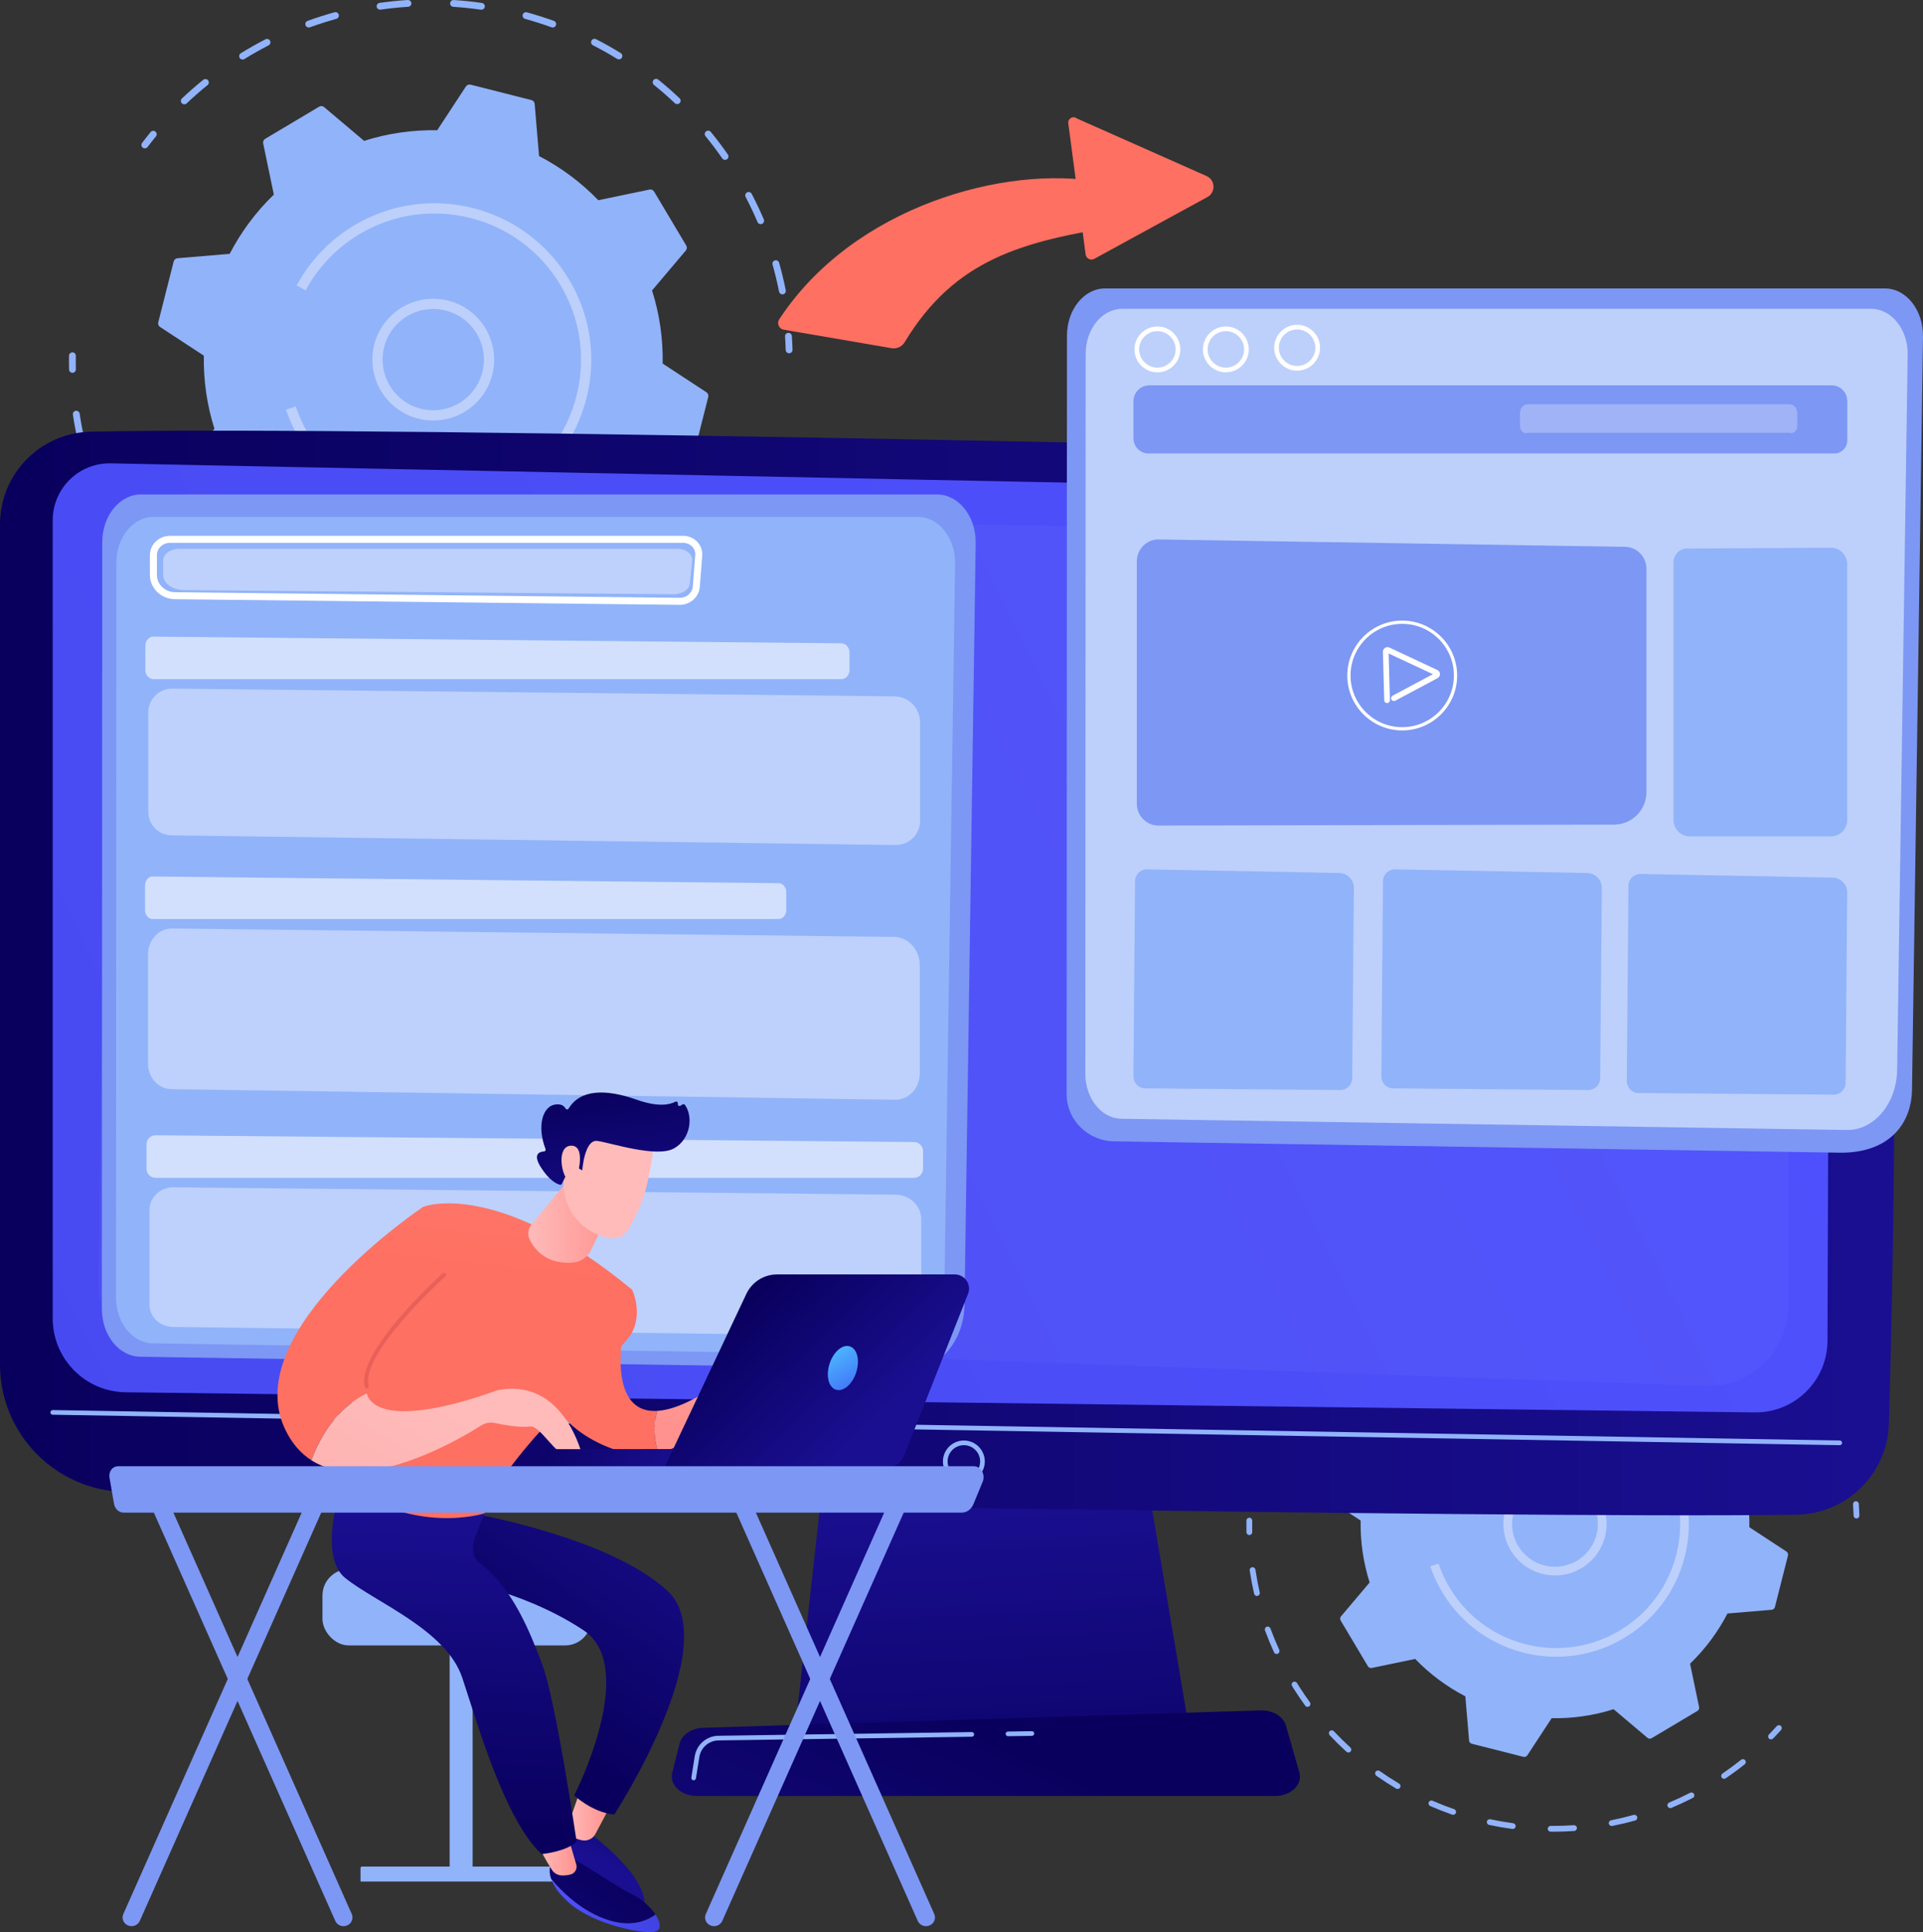 <?xml version="1.0" encoding="UTF-8"?><svg id="uuid-a3b9e049-11e3-4a4a-959e-b2f9c43aca21" xmlns="http://www.w3.org/2000/svg" xmlns:xlink="http://www.w3.org/1999/xlink" viewBox="0 0 2780.15 2793.78"><rect x="0" y="0" width="2780.15" height="2793.78" fill="#333333" stroke="none"/><defs><linearGradient id="uuid-8437acdb-8962-41a5-aea1-37df703c213a" x1="1445.98" y1="2731.31" x2="1416.34" y2="2144.34" gradientUnits="userSpaceOnUse"><stop offset="0" stop-color="#09005d"/><stop offset="1" stop-color="#1a0f91"/></linearGradient><linearGradient id="uuid-18883496-4e46-40e7-9a27-2ddaac135d40" x1="0" y1="1406.85" x2="2738.85" y2="1406.85" xlink:href="#uuid-8437acdb-8962-41a5-aea1-37df703c213a"/><linearGradient id="uuid-55fc84f0-c36b-49d9-8c65-851e7241a60a" x1="2925.06" y1="568.99" x2="-3016.1" y2="3539.57" gradientUnits="userSpaceOnUse"><stop offset="0" stop-color="#4f52ff"/><stop offset="1" stop-color="#4042e2"/></linearGradient><linearGradient id="uuid-7ce300a5-9186-4793-9892-f45ffc2e49e2" x1="1447.83" y1="2509.82" x2="1175.09" y2="3108.65" xlink:href="#uuid-8437acdb-8962-41a5-aea1-37df703c213a"/><linearGradient id="uuid-1437bf1c-97b1-40b6-8126-0cffa15f714c" x1="366.95" y1="1174.4" x2="690.9" y2="847.07" gradientTransform="translate(-17.59 33.09) rotate(9.82)" gradientUnits="userSpaceOnUse"><stop offset="0" stop-color="#ff928e"/><stop offset="1" stop-color="#fe7062"/></linearGradient><linearGradient id="uuid-fdfc50df-ddba-4dbb-b93c-da7ab27b7ba4" x1="393.77" y1="1200.94" x2="717.72" y2="873.61" xlink:href="#uuid-1437bf1c-97b1-40b6-8126-0cffa15f714c"/><linearGradient id="uuid-0d162289-f1f4-4c7b-852d-8f516e416260" x1="932.5" y1="2581.06" x2="873.87" y2="2696.37" xlink:href="#uuid-8437acdb-8962-41a5-aea1-37df703c213a"/><linearGradient id="uuid-550ea40e-c02f-4869-8f62-7c6596b7a23b" x1="821.01" y1="2626.95" x2="879.41" y2="2626.95" gradientUnits="userSpaceOnUse"><stop offset="0" stop-color="#febbba"/><stop offset="1" stop-color="#ff928e"/></linearGradient><linearGradient id="uuid-5f7dc029-341f-4c84-a8f9-3c424704d202" x1="740.18" y1="2472.41" x2="988.38" y2="2124.54" xlink:href="#uuid-8437acdb-8962-41a5-aea1-37df703c213a"/><linearGradient id="uuid-6c53cf42-ec31-4aeb-9f2a-847d0f63e626" x1="898.47" y1="2697.65" x2="695.22" y2="2963.44" xlink:href="#uuid-8437acdb-8962-41a5-aea1-37df703c213a"/><linearGradient id="uuid-e8cd90f6-03dd-450f-8be6-ddac68581b36" x1="796.75" y1="2755.21" x2="953.81" y2="2755.21" xlink:href="#uuid-55fc84f0-c36b-49d9-8c65-851e7241a60a"/><linearGradient id="uuid-a553d0d5-552e-4949-9b39-820349c0223d" x1="778.77" y1="2680.85" x2="833.59" y2="2680.85" xlink:href="#uuid-550ea40e-c02f-4869-8f62-7c6596b7a23b"/><linearGradient id="uuid-626638a3-0aba-418b-bcbf-d4b181c87026" x1="650.72" y1="2645.76" x2="664.4" y2="2180.63" xlink:href="#uuid-8437acdb-8962-41a5-aea1-37df703c213a"/><linearGradient id="uuid-28914959-efe9-40d6-bb76-22d838440377" x1="966.19" y1="1148.74" x2="891.95" y2="1857.41" gradientTransform="matrix(1,0,0,1,0,0)" xlink:href="#uuid-1437bf1c-97b1-40b6-8126-0cffa15f714c"/><linearGradient id="uuid-3860ae68-7fa9-44ef-9282-631b53e1aea4" x1="1096" y1="1719.01" x2="1041.85" y2="2072.13" xlink:href="#uuid-550ea40e-c02f-4869-8f62-7c6596b7a23b"/><linearGradient id="uuid-5ec7a3c7-a3e2-47ec-8d33-0bd9e96bd23c" x1="800.18" y1="1131.35" x2="725.93" y2="1840.02" gradientTransform="matrix(1,0,0,1,0,0)" xlink:href="#uuid-1437bf1c-97b1-40b6-8126-0cffa15f714c"/><linearGradient id="uuid-9b1d4fd7-58fc-4c1a-92f5-32b181026eee" x1="763.82" y1="1766.53" x2="890.69" y2="1766.53" xlink:href="#uuid-550ea40e-c02f-4869-8f62-7c6596b7a23b"/><linearGradient id="uuid-9f798fdc-2180-494d-9b08-bf71216314b5" x1="607.59" y1="1111.17" x2="533.35" y2="1819.84" gradientTransform="matrix(1,0,0,1,0,0)" xlink:href="#uuid-1437bf1c-97b1-40b6-8126-0cffa15f714c"/><linearGradient id="uuid-6f7779e2-0521-4bbf-811d-e637ea421a1d" x1="545.77" y1="1728.16" x2="569.39" y2="1842.9" gradientUnits="userSpaceOnUse"><stop offset="0" stop-color="#e1473d"/><stop offset="1" stop-color="#e9605a"/></linearGradient><linearGradient id="uuid-f4ec3f94-7dd4-4815-89d1-ca2d84d2648d" x1="677.3" y1="2051.04" x2="191.57" y2="2895.09" xlink:href="#uuid-550ea40e-c02f-4869-8f62-7c6596b7a23b"/><linearGradient id="uuid-d9cce8d3-dc09-4650-896a-57668e333904" x1="11324.42" y1="1651.96" x2="11317.35" y2="1859.11" gradientTransform="translate(-8661.97 -4506.91) rotate(29.93)" xlink:href="#uuid-550ea40e-c02f-4869-8f62-7c6596b7a23b"/><linearGradient id="uuid-7a5f56b1-7b0a-4285-9aed-081a6224aa08" x1="11294.67" y1="504.48" x2="11436" y2="686.44" gradientTransform="translate(-8661.97 -4506.91) rotate(29.93)" xlink:href="#uuid-8437acdb-8962-41a5-aea1-37df703c213a"/><linearGradient id="uuid-c89f538d-1047-4f5e-a2f5-c0595f1d82bc" x1="11273.3" y1="1650.23" x2="11266.24" y2="1857.39" gradientTransform="translate(-8661.97 -4506.91) rotate(29.93)" xlink:href="#uuid-550ea40e-c02f-4869-8f62-7c6596b7a23b"/><linearGradient id="uuid-d04772c1-316f-4686-8a20-dba948254c98" x1="11922.76" y1="2711.3" x2="11674.05" y2="2779.47" gradientTransform="translate(12783.58 -78.09) rotate(-177.17) scale(1 -1)" xlink:href="#uuid-8437acdb-8962-41a5-aea1-37df703c213a"/><linearGradient id="uuid-e2c1f37a-5c9f-4c6c-9c69-43514c7085d3" x1="11686.18" y1="1880.3" x2="11509.71" y2="2066.82" gradientTransform="translate(12763.98) rotate(-180) scale(1 -1)" xlink:href="#uuid-8437acdb-8962-41a5-aea1-37df703c213a"/><linearGradient id="uuid-149341e5-d7b4-42fb-b587-79b2afe4a468" x1="11579.49" y1="1926.75" x2="11499.42" y2="2047.32" gradientTransform="translate(6639 12362.16) rotate(-107.84) scale(1 -1)" gradientUnits="userSpaceOnUse"><stop offset="0" stop-color="#53d8ff"/><stop offset="1" stop-color="#3840f7"/></linearGradient></defs><path d="M1894.85,1944.59c-.88,0-1.76-.27-2.52-.84-1.84-1.39-2.21-4.01-.81-5.85,3.38-4.47,6.89-8.93,10.43-13.25,1.46-1.79,4.09-2.04,5.88-.59,1.79,1.46,2.05,4.09.59,5.88-3.47,4.24-6.91,8.62-10.23,13.01-.82,1.09-2.07,1.66-3.34,1.66Z" style="fill:#91b3fa; stroke-width:0px;"/><path d="M2675.78,2123.44c-1.95,0-3.7-1.38-4.09-3.36-2.21-11.08-4.88-22.21-7.96-33.08-.63-2.22.66-4.53,2.88-5.16,2.21-.66,4.53.66,5.16,2.88,3.13,11.08,5.86,22.43,8.11,33.72.45,2.26-1.02,4.46-3.28,4.91-.28.06-.55.08-.82.08ZM2649.16,2037.44c-1.62,0-3.17-.95-3.85-2.54-4.42-10.36-9.33-20.7-14.58-30.74-1.07-2.05-.28-4.57,1.77-5.64,2.04-1.08,4.57-.28,5.64,1.76,5.35,10.23,10.35,20.78,14.86,31.34.91,2.12-.08,4.58-2.2,5.48-.53.23-1.09.33-1.64.33ZM2605.54,1958.68c-1.32,0-2.62-.62-3.44-1.8-6.46-9.3-13.35-18.44-20.48-27.17-1.46-1.79-1.19-4.42.59-5.88,1.78-1.46,4.41-1.2,5.88.59,7.27,8.9,14.29,18.21,20.87,27.69,1.32,1.89.85,4.5-1.05,5.81-.73.51-1.56.75-2.38.75ZM1943.18,1890.63c-1.11,0-2.22-.44-3.04-1.31-1.58-1.68-1.51-4.32.17-5.9,8.36-7.9,17.14-15.57,26.11-22.81,1.79-1.45,4.43-1.17,5.88.63,1.45,1.8,1.17,4.43-.63,5.88-8.8,7.1-17.42,14.64-25.62,22.38-.81.76-1.84,1.14-2.87,1.14ZM2546.91,1890.38c-1.03,0-2.07-.38-2.87-1.15-8.19-7.76-16.79-15.29-25.58-22.39-1.8-1.45-2.08-4.08-.62-5.88,1.45-1.8,4.08-2.07,5.88-.63,8.95,7.23,17.73,14.91,26.08,22.83,1.68,1.59,1.75,4.23.16,5.9-.82.87-1.93,1.31-3.03,1.31ZM2014.61,1835.79c-1.4,0-2.77-.7-3.56-1.98-1.21-1.96-.6-4.54,1.36-5.75,9.82-6.07,19.98-11.81,30.18-17.07,2.05-1.06,4.57-.25,5.63,1.8,1.06,2.05.25,4.57-1.8,5.63-10.01,5.16-19.98,10.8-29.62,16.75-.68.42-1.44.62-2.19.62ZM2475.53,1835.57c-.75,0-1.5-.2-2.19-.62-9.58-5.9-19.55-11.51-29.64-16.68-2.05-1.05-2.86-3.57-1.81-5.62,1.05-2.05,3.57-2.86,5.62-1.81,10.28,5.26,20.44,10.98,30.21,16.99,1.96,1.21,2.58,3.78,1.37,5.75-.79,1.28-2.16,1.99-3.56,1.99ZM2095.63,1796.53c-1.71,0-3.31-1.05-3.93-2.75-.79-2.17.33-4.57,2.5-5.36,10.83-3.93,21.94-7.48,33.04-10.54,2.22-.61,4.52.69,5.14,2.91.61,2.22-.69,4.52-2.92,5.14-10.88,3.01-21.78,6.49-32.41,10.34-.47.17-.95.25-1.43.25ZM2394.44,1796.52c-.47,0-.95-.08-1.42-.25-10.62-3.83-21.53-7.29-32.42-10.29-2.23-.61-3.53-2.91-2.92-5.14.61-2.22,2.91-3.53,5.14-2.92,11.1,3.05,22.22,6.58,33.04,10.49,2.17.78,3.29,3.17,2.51,5.35-.61,1.71-2.22,2.76-3.93,2.76ZM2307.11,1774.77c-.2,0-.4-.01-.6-.04-11.16-1.6-22.55-2.78-33.84-3.51-2.3-.15-4.05-2.13-3.9-4.44.15-2.3,2.17-3.99,4.44-3.9,11.51.74,23.11,1.94,34.49,3.57,2.28.33,3.87,2.44,3.54,4.73-.3,2.08-2.09,3.59-4.13,3.59ZM2182.97,1774.7c-2.05,0-3.83-1.51-4.13-3.59-.32-2.28,1.26-4.4,3.55-4.73,11.4-1.62,23.01-2.82,34.5-3.54,2.34-.04,4.29,1.61,4.43,3.91.14,2.3-1.6,4.28-3.91,4.43-11.27.71-22.66,1.88-33.84,3.47-.2.03-.4.04-.6.04Z" style="fill:#91b3fa; stroke-width:0px;"/><path d="M2684.01,2195.61c-2.25,0-4.11-1.79-4.17-4.05-.17-5.48-.44-11.04-.82-16.52-.16-2.3,1.58-4.3,3.88-4.46,2.29-.05,4.3,1.58,4.45,3.88.38,5.59.67,11.25.83,16.84.07,2.31-1.74,4.23-4.05,4.3h-.13Z" style="fill:#91b3fa; stroke-width:0px;"/><path d="M2560.42,2515.02c-1.05,0-2.1-.39-2.91-1.18-1.65-1.61-1.69-4.26-.09-5.91,3.85-3.97,7.65-8.03,11.3-12.09,1.54-1.71,4.18-1.85,5.9-.31,1.72,1.54,1.86,4.19.31,5.9-3.72,4.13-7.59,8.28-11.52,12.32-.82.84-1.91,1.27-3,1.27Z" style="fill:#91b3fa; stroke-width:0px;"/><path d="M2245.57,2648.44l-3.78-.02c-2.31-.02-4.16-1.91-4.14-4.22.02-2.29,1.89-4.14,4.18-4.14h.04l3.7.02c9.87,0,19.88-.34,29.76-1.02,2.31-.05,4.3,1.58,4.45,3.88.16,2.3-1.58,4.3-3.88,4.46-10.07.69-20.27,1.04-30.33,1.04ZM2187.08,2644.53c-.19,0-.37-.01-.56-.04-11.22-1.51-22.53-3.46-33.61-5.82-2.26-.48-3.7-2.7-3.22-4.96.48-2.26,2.69-3.68,4.96-3.22,10.88,2.32,21.98,4.24,32.98,5.72,2.29.31,3.89,2.41,3.59,4.7-.28,2.1-2.07,3.62-4.14,3.62ZM2330.03,2640.22c-1.96,0-3.7-1.38-4.09-3.37-.45-2.26,1.03-4.46,3.29-4.91,10.92-2.15,21.87-4.75,32.57-7.73,2.22-.63,4.53.68,5.15,2.9.62,2.22-.68,4.53-2.9,5.15-10.9,3.04-22.07,5.69-33.2,7.88-.27.05-.54.08-.81.08ZM2100.9,2624.02c-.45,0-.92-.07-1.37-.23-10.72-3.72-21.41-7.9-31.77-12.42-2.11-.92-3.08-3.39-2.16-5.5.92-2.12,3.38-3.09,5.5-2.16,10.16,4.43,20.65,8.53,31.17,12.19,2.18.75,3.33,3.14,2.58,5.32-.6,1.73-2.22,2.81-3.95,2.81ZM2414.78,2614.36c-1.63,0-3.18-.96-3.85-2.56-.89-2.13.11-4.57,2.23-5.47,10.2-4.28,20.41-9.04,30.34-14.15,2.05-1.06,4.57-.24,5.63,1.81,1.06,2.05.24,4.57-1.81,5.63-10.12,5.2-20.52,10.05-30.92,14.42-.53.22-1.08.33-1.62.33ZM2020.57,2586.7c-.73,0-1.46-.19-2.13-.59-9.73-5.78-19.36-12.02-28.62-18.54-1.89-1.33-2.34-3.93-1.01-5.82,1.33-1.89,3.93-2.34,5.82-1.01,9.09,6.4,18.54,12.52,28.08,18.19,1.99,1.18,2.64,3.74,1.46,5.72-.78,1.31-2.17,2.04-3.6,2.04ZM2492.6,2572.01c-1.34,0-2.65-.64-3.46-1.82-1.3-1.91-.81-4.51,1.1-5.81,9.19-6.26,18.25-12.96,26.93-19.9,1.81-1.44,4.43-1.15,5.87.66,1.44,1.8,1.15,4.43-.65,5.87-8.84,7.07-18.08,13.89-27.44,20.27-.72.49-1.54.73-2.35.73ZM1949.42,2533.97c-1,0-2.01-.36-2.81-1.09-8.35-7.61-16.52-15.67-24.29-23.95-1.58-1.68-1.5-4.32.19-5.9,1.68-1.58,4.33-1.51,5.91.18,7.63,8.12,15.65,16.03,23.83,23.5,1.71,1.55,1.83,4.19.27,5.9-.82.91-1.95,1.36-3.09,1.36ZM1890.38,2467.95c-1.29,0-2.56-.6-3.38-1.72-5.24-7.2-10.34-14.68-15.17-22.22-1.3-2.03-2.58-4.07-3.84-6.11-1.21-1.97-.6-4.54,1.36-5.75,1.96-1.22,4.54-.6,5.75,1.36,1.24,2.01,2.49,4.01,3.77,6,4.74,7.41,9.75,14.74,14.89,21.81,1.36,1.86.94,4.48-.92,5.84-.74.54-1.6.8-2.45.8ZM1845.65,2391.48c-1.59,0-3.1-.91-3.8-2.44-4.71-10.3-9.08-20.92-12.98-31.56-.79-2.17.32-4.57,2.48-5.36,2.16-.8,4.56.32,5.36,2.48,3.83,10.44,8.11,20.85,12.74,30.96.96,2.1.03,4.58-2.06,5.54-.56.26-1.15.38-1.74.38ZM1817.16,2307.59c-1.9,0-3.63-1.31-4.07-3.24-2.53-11.03-4.66-22.32-6.34-33.53-.34-2.28,1.23-4.41,3.52-4.75,2.25-.34,4.41,1.23,4.75,3.52,1.64,11,3.73,22.07,6.21,32.9.52,2.25-.89,4.49-3.14,5.01-.31.07-.63.11-.94.11Z" style="fill:#91b3fa; stroke-width:0px;"/><path d="M1806.21,2219.51c-2.26,0-4.13-1.81-4.17-4.08-.12-5.57-.14-11.24-.06-16.86.04-2.31,1.95-4.06,4.24-4.11,2.31.04,4.15,1.94,4.11,4.24-.09,5.52-.07,11.09.05,16.55.05,2.31-1.77,4.22-4.08,4.27h-.1Z" style="fill:#91b3fa; stroke-width:0px;"/><path d="M1911.27,2157.69c-.55,2.18.34,4.47,2.22,5.7l53.63,35.16c-.54,29.94,3.68,60.19,13,89.57l-41.36,48.95c-1.45,1.72-1.65,4.17-.5,6.1l39.36,66.09c1.15,1.93,3.4,2.92,5.6,2.46l62.74-13.05c21.4,22.18,45.98,40.31,72.56,54.09l5.37,63.9c.19,2.24,1.78,4.11,3.96,4.67l74.56,18.9c2.18.55,4.47-.34,5.7-2.22l35.16-53.63c29.94.54,60.19-3.68,89.57-13l48.95,41.36c1.72,1.45,4.16,1.65,6.1.5l66.09-39.36c1.93-1.15,2.92-3.4,2.46-5.6l-13.05-62.74c22.18-21.39,40.31-45.97,54.09-72.56l63.9-5.37c2.24-.19,4.11-1.78,4.67-3.96l18.9-74.56c.55-2.18-.34-4.47-2.22-5.7l-53.63-35.16c.54-29.94-3.68-60.19-13-89.57l41.36-48.95c1.45-1.72,1.65-4.16.5-6.1l-39.36-66.09c-1.15-1.93-3.4-2.92-5.6-2.46l-62.74,13.05c-21.39-22.19-45.98-40.31-72.56-54.09l-5.37-63.9c-.19-2.24-1.78-4.12-3.96-4.67l-74.56-18.9c-2.18-.55-4.47.34-5.7,2.22l-35.16,53.63c-29.94-.54-60.19,3.68-89.57,13l-48.95-41.36c-1.71-1.45-4.16-1.65-6.1-.5l-66.09,39.36c-1.93,1.15-2.92,3.4-2.46,5.6l13.05,62.74c-22.18,21.39-40.31,45.98-54.09,72.56l-63.9,5.37c-2.24.19-4.11,1.78-4.67,3.96l-18.9,74.56Z" style="fill:#91b3fa; stroke-width:0px;"/><path d="M2248.11,2277.95h-.05c-19.94-.02-38.66-7.79-52.73-21.89-14.07-14.1-21.81-32.83-21.79-52.75.02-19.92,7.79-38.64,21.89-52.71,29.1-29.05,76.41-29,105.46.1,14.07,14.1,21.81,32.83,21.79,52.75-.02,19.92-7.79,38.64-21.89,52.71-14.08,14.05-32.79,21.79-52.68,21.79ZM2248.11,2141.34c-16.55,0-32.11,6.44-43.82,18.13-11.73,11.71-18.2,27.28-18.21,43.85-.02,16.57,6.42,32.16,18.13,43.88,11.71,11.73,27.28,18.19,43.85,18.21h.06c16.55,0,32.11-6.44,43.82-18.13,11.73-11.71,18.2-27.28,18.21-43.85.02-16.57-6.42-32.16-18.13-43.88-11.71-11.73-27.28-18.19-43.85-18.21h-.06Z" style="fill:#bdd0fb; stroke-width:0px;"/><path d="M2250.04,2395.48c-65.45,0-129.31-33.45-165.17-93.65-7-11.76-12.75-24.25-17.08-37.11l11.88-4c4.05,12.02,9.42,23.69,15.97,34.69,39.76,66.75,116.36,98.32,188.56,84.23.13-.02.27-.05.4-.08.14-.03.27-.05.41-.08,19.42-3.88,38.51-11.07,56.48-21.77,41.16-24.51,70.3-63.58,82.07-110.02,3.73-14.72,5.57-29.62,5.57-44.41,0-31.89-8.59-63.31-25.33-91.42-50.61-84.96-160.9-112.92-245.86-62.31-27.94,16.64-50.8,40.49-66.11,68.96l-11.04-5.94c16.39-30.47,40.85-55.98,70.73-73.79,90.9-54.13,208.9-24.23,263.04,66.67,17.92,30.08,27.1,63.69,27.1,97.81,0,15.83-1.97,31.77-5.96,47.51-12.59,49.68-43.78,91.49-87.81,117.71-30.7,18.28-64.49,26.98-97.87,26.98Z" style="fill:#bdd0fb; stroke-width:0px;"/><path d="M209.38,214.53c-1.04,0-2.08-.32-2.97-1-2.17-1.64-2.6-4.73-.96-6.91,3.99-5.27,8.13-10.54,12.31-15.64,1.72-2.11,4.83-2.41,6.94-.7,2.11,1.72,2.42,4.83.7,6.94-4.09,5.01-8.16,10.18-12.07,15.35-.97,1.28-2.45,1.96-3.94,1.96Z" style="fill:#91b3fa; stroke-width:0px;"/><path d="M1131.15,425.63c-2.3,0-4.36-1.62-4.83-3.97-2.61-13.08-5.76-26.22-9.39-39.04-.74-2.63.78-5.35,3.4-6.09,2.61-.78,5.35.78,6.09,3.4,3.7,13.08,6.92,26.47,9.58,39.8.53,2.67-1.2,5.27-3.88,5.8-.33.07-.65.1-.97.1ZM1099.74,324.12c-1.92,0-3.74-1.12-4.54-3-5.22-12.23-11.01-24.44-17.21-36.29-1.26-2.42-.33-5.39,2.09-6.66,2.41-1.27,5.39-.33,6.66,2.08,6.31,12.08,12.22,24.52,17.54,36.99,1.07,2.5-.1,5.4-2.6,6.47-.63.27-1.29.4-1.93.4ZM1048.25,231.15c-1.56,0-3.1-.74-4.06-2.12-7.62-10.98-15.75-21.76-24.17-32.07-1.72-2.11-1.41-5.22.7-6.94,2.1-1.72,5.21-1.42,6.94.7,8.58,10.5,16.86,21.5,24.63,32.68,1.55,2.23,1,5.31-1.24,6.86-.86.6-1.84.88-2.81.88ZM266.44,150.83c-1.31,0-2.61-.52-3.59-1.55-1.87-1.98-1.78-5.1.2-6.97,9.86-9.32,20.23-18.38,30.82-26.93,2.11-1.71,5.22-1.38,6.94.74,1.71,2.12,1.38,5.23-.74,6.94-10.39,8.39-20.56,17.28-30.24,26.42-.95.9-2.17,1.35-3.39,1.35ZM979.04,150.54c-1.22,0-2.44-.45-3.39-1.35-9.66-9.16-19.82-18.05-30.19-26.42-2.12-1.71-2.45-4.82-.74-6.94,1.71-2.12,4.82-2.45,6.94-.74,10.57,8.54,20.92,17.6,30.78,26.94,1.98,1.87,2.06,4.99.19,6.97-.97,1.03-2.28,1.54-3.58,1.54ZM350.74,86.11c-1.65,0-3.27-.83-4.2-2.34-1.43-2.32-.71-5.36,1.61-6.79,11.6-7.16,23.58-13.94,35.63-20.15,2.42-1.25,5.4-.3,6.64,2.12,1.25,2.42.3,5.39-2.12,6.64-11.82,6.09-23.58,12.74-34.96,19.77-.81.5-1.7.74-2.59.74ZM894.79,85.85c-.88,0-1.77-.24-2.58-.73-11.31-6.96-23.08-13.59-34.98-19.68-2.42-1.24-3.38-4.21-2.14-6.64,1.24-2.42,4.21-3.38,6.64-2.14,12.13,6.21,24.13,12.96,35.66,20.06,2.32,1.43,3.04,4.46,1.61,6.79-.93,1.51-2.55,2.35-4.2,2.35ZM446.37,39.76c-2.02,0-3.91-1.24-4.64-3.25-.93-2.56.39-5.39,2.95-6.32,12.78-4.64,25.9-8.83,39-12.44,2.62-.72,5.34.81,6.07,3.44.72,2.62-.81,5.34-3.44,6.07-12.84,3.55-25.71,7.66-38.25,12.21-.56.2-1.12.3-1.68.3ZM799.08,39.75c-.56,0-1.12-.09-1.67-.29-12.53-4.52-25.41-8.61-38.27-12.15-2.63-.72-4.17-3.43-3.45-6.06.72-2.62,3.44-4.17,6.06-3.44,13.11,3.6,26.23,7.77,39,12.38,2.56.92,3.89,3.75,2.96,6.31-.72,2.01-2.62,3.26-4.64,3.26ZM695.99,14.07c-.23,0-.47-.01-.71-.05-13.18-1.89-26.62-3.28-39.94-4.14-2.72-.17-4.78-2.52-4.61-5.24.18-2.72,2.56-4.71,5.24-4.6,13.58.87,27.28,2.29,40.71,4.21,2.69.39,4.57,2.89,4.18,5.58-.35,2.46-2.46,4.23-4.87,4.23ZM549.46,13.99c-2.42,0-4.52-1.78-4.88-4.24-.38-2.69,1.49-5.19,4.19-5.58,13.46-1.92,27.16-3.32,40.72-4.18,2.76-.05,5.06,1.9,5.23,4.61.17,2.72-1.89,5.06-4.61,5.23-13.3.84-26.74,2.22-39.95,4.1-.24.03-.47.05-.7.05Z" style="fill:#91b3fa; stroke-width:0px;"/><path d="M1140.86,510.81c-2.65,0-4.85-2.11-4.93-4.78-.2-6.47-.52-13.03-.97-19.5-.19-2.72,1.86-5.07,4.58-5.26,2.7-.06,5.07,1.87,5.26,4.59.45,6.59.79,13.28.99,19.88.08,2.72-2.06,4.99-4.78,5.08h-.15Z" style="fill:#91b3fa; stroke-width:0px;"/><path d="M994.99,887.83c-1.24,0-2.48-.46-3.44-1.39-1.95-1.9-2-5.02-.1-6.97,4.55-4.68,9.03-9.48,13.34-14.28,1.82-2.01,4.94-2.18,6.96-.37,2.03,1.82,2.19,4.94.37,6.97-4.39,4.88-8.96,9.77-13.6,14.54-.97,1-2.25,1.5-3.54,1.5Z" style="fill:#91b3fa; stroke-width:0px;"/><path d="M623.36,1045.31l-4.47-.02c-2.72-.03-4.91-2.26-4.88-4.98.03-2.71,2.23-4.88,4.93-4.88h.05l4.37.02c11.65,0,23.46-.4,35.12-1.2,2.73-.06,5.07,1.87,5.26,4.59.19,2.72-1.87,5.07-4.58,5.26-11.88.81-23.92,1.22-35.8,1.22ZM554.32,1040.7c-.22,0-.44-.01-.66-.04-13.24-1.78-26.59-4.09-39.68-6.87-2.66-.57-4.36-3.19-3.8-5.85.57-2.67,3.18-4.34,5.85-3.8,12.84,2.74,25.94,5.01,38.93,6.75,2.7.36,4.59,2.85,4.23,5.54-.33,2.48-2.45,4.28-4.88,4.28ZM723.05,1035.61c-2.31,0-4.37-1.63-4.83-3.98-.53-2.67,1.21-5.27,3.89-5.79,12.89-2.53,25.82-5.61,38.44-9.12,2.62-.75,5.34.8,6.08,3.42.73,2.62-.8,5.34-3.43,6.07-12.87,3.59-26.05,6.72-39.19,9.31-.32.06-.64.09-.96.09ZM452.59,1016.49c-.54,0-1.08-.09-1.62-.27-12.66-4.39-25.27-9.32-37.5-14.66-2.49-1.09-3.64-4-2.55-6.49,1.08-2.5,3.99-3.65,6.49-2.55,12,5.23,24.38,10.07,36.8,14.39,2.57.89,3.93,3.7,3.04,6.28-.71,2.04-2.62,3.31-4.66,3.31ZM823.08,1005.09c-1.93,0-3.76-1.14-4.55-3.02-1.05-2.51.13-5.4,2.64-6.45,12.05-5.06,24.09-10.67,35.81-16.7,2.42-1.25,5.4-.29,6.64,2.13,1.25,2.42.29,5.39-2.13,6.64-11.94,6.14-24.23,11.86-36.5,17.02-.62.26-1.27.39-1.91.39ZM357.78,972.43c-.86,0-1.72-.22-2.51-.69-11.48-6.82-22.85-14.18-33.79-21.88-2.23-1.57-2.76-4.64-1.19-6.87,1.57-2.23,4.64-2.76,6.87-1.19,10.73,7.55,21.88,14.78,33.15,21.47,2.34,1.39,3.11,4.42,1.72,6.76-.92,1.55-2.56,2.41-4.25,2.41ZM914.94,955.1c-1.58,0-3.13-.75-4.08-2.15-1.53-2.25-.95-5.32,1.3-6.85,10.84-7.39,21.54-15.3,31.78-23.48,2.13-1.7,5.23-1.35,6.93.78,1.7,2.12,1.35,5.23-.77,6.93-10.44,8.34-21.34,16.39-32.38,23.93-.85.58-1.82.86-2.77.86ZM273.8,910.2c-1.18,0-2.38-.42-3.32-1.29-9.85-8.98-19.5-18.49-28.67-28.27-1.86-1.98-1.77-5.1.22-6.97,1.98-1.86,5.11-1.78,6.97.22,9,9.59,18.47,18.92,28.13,27.74,2.01,1.84,2.16,4.95.32,6.96-.97,1.07-2.31,1.61-3.65,1.61ZM204.1,832.28c-1.52,0-3.03-.7-3.99-2.03-6.18-8.5-12.21-17.32-17.9-26.23-1.53-2.4-3.05-4.81-4.53-7.21-1.43-2.32-.71-5.36,1.61-6.79,2.31-1.44,5.35-.71,6.79,1.6,1.46,2.37,2.94,4.73,4.45,7.08,5.59,8.74,11.5,17.4,17.57,25.75,1.6,2.2,1.12,5.28-1.09,6.89-.88.64-1.89.94-2.9.94ZM151.31,742.01c-1.87,0-3.66-1.07-4.49-2.88-5.56-12.16-10.72-24.69-15.32-37.25-.94-2.56.38-5.39,2.93-6.33,2.55-.95,5.39.38,6.33,2.93,4.52,12.32,9.58,24.62,15.03,36.55,1.13,2.48.04,5.4-2.43,6.54-.66.3-1.36.45-2.05.45ZM117.68,642.99c-2.25,0-4.28-1.55-4.8-3.83-2.99-13.02-5.5-26.34-7.48-39.58-.4-2.69,1.46-5.2,4.15-5.61,2.66-.4,5.2,1.45,5.61,4.15,1.94,12.99,4.4,26.06,7.34,38.83.61,2.65-1.05,5.3-3.7,5.91-.37.09-.74.13-1.11.13Z" style="fill:#91b3fa; stroke-width:0px;"/><path d="M104.76,539.03c-2.67,0-4.87-2.14-4.93-4.82-.15-6.57-.17-13.26-.07-19.91.04-2.73,2.3-4.79,5.01-4.85,2.72.04,4.9,2.29,4.85,5.01-.1,6.52-.08,13.09.06,19.53.06,2.73-2.1,4.98-4.82,5.04h-.11Z" style="fill:#91b3fa; stroke-width:0px;"/><path d="M228.77,466.05c-.65,2.57.4,5.27,2.62,6.73l63.3,41.5c-.64,35.34,4.35,71.04,15.35,105.72l-48.82,57.78c-1.71,2.03-1.95,4.92-.59,7.2l46.46,78.01c1.36,2.28,4.01,3.45,6.61,2.91l74.06-15.41c25.25,26.18,54.27,47.58,85.65,63.85l6.34,75.43c.22,2.64,2.1,4.86,4.67,5.51l88.01,22.31c2.57.65,5.28-.4,6.73-2.62l41.5-63.3c35.34.64,71.04-4.35,105.72-15.35l57.78,48.82c2.03,1.71,4.92,1.95,7.2.59l78.01-46.46c2.28-1.36,3.45-4.01,2.91-6.61l-15.41-74.06c26.19-25.25,47.58-54.27,63.85-85.65l75.43-6.34c2.64-.22,4.85-2.1,5.51-4.67l22.31-88.01c.65-2.57-.4-5.27-2.62-6.73l-63.3-41.5c.64-35.34-4.35-71.04-15.34-105.72l48.82-57.78c1.71-2.03,1.95-4.92.59-7.19l-46.46-78.01c-1.36-2.28-4.01-3.45-6.61-2.91l-74.06,15.41c-25.25-26.19-54.27-47.58-85.65-63.85l-6.34-75.43c-.22-2.64-2.1-4.86-4.67-5.51l-88.01-22.31c-2.57-.65-5.27.4-6.73,2.62l-41.5,63.3c-35.34-.64-71.04,4.35-105.72,15.35l-57.78-48.82c-2.02-1.71-4.92-1.95-7.19-.59l-78.01,46.46c-2.28,1.36-3.45,4.01-2.91,6.61l15.41,74.06c-26.18,25.25-47.58,54.27-63.85,85.65l-75.43,6.34c-2.64.22-4.86,2.1-5.51,4.67l-22.3,88.01Z" style="fill:#91b3fa; stroke-width:0px;"/><path d="M626.36,608h-.08c-23.51-.02-45.6-9.2-62.21-25.84-16.61-16.64-25.74-38.75-25.72-62.26.02-23.51,9.2-45.61,25.84-62.22,34.35-34.29,90.19-34.23,124.48.12,16.61,16.64,25.74,38.75,25.72,62.26-.02,23.51-9.2,45.61-25.84,62.22-16.62,16.59-38.7,25.72-62.18,25.72ZM626.36,446.76c-19.53,0-37.9,7.6-51.73,21.4-13.84,13.82-21.48,32.2-21.49,51.76-.02,19.56,7.58,37.96,21.4,51.8,13.82,13.84,32.2,21.48,51.76,21.49h.05c19.56,0,37.92-7.6,51.75-21.4,13.84-13.82,21.48-32.2,21.49-51.75.02-19.56-7.58-37.96-21.4-51.8-13.82-13.84-32.2-21.47-51.76-21.49h-.07Z" style="fill:#bdd0fb; stroke-width:0px;"/><path d="M628.64,746.73c-77.26,0-152.63-39.48-194.96-110.54-8.27-13.88-15.05-28.62-20.16-43.8l14.02-4.72c4.78,14.19,11.12,27.97,18.85,40.95,46.93,78.78,137.35,116.06,222.57,99.43.16-.03.32-.06.48-.09.17-.03.32-.06.49-.1,22.93-4.58,45.46-13.07,66.66-25.69,48.58-28.93,82.98-75.05,96.88-129.86,4.4-17.37,6.58-34.96,6.57-52.42,0-37.64-10.14-74.73-29.9-107.91-59.73-100.28-189.91-133.28-290.2-73.55-32.97,19.64-59.96,47.79-78.03,81.39l-13.03-7.01c19.34-35.96,48.21-66.08,83.49-87.1,107.29-63.89,246.57-28.6,310.48,78.69,21.15,35.51,31.98,75.18,31.99,115.45,0,18.69-2.32,37.5-7.03,56.08-14.86,58.64-51.67,107.99-103.64,138.94-36.23,21.58-76.13,31.85-115.52,31.85Z" style="fill:#bdd0fb; stroke-width:0px;"/><polygon points="1198.25 2064.95 1149.01 2506.53 1720.24 2506.53 1645.84 2064.95 1198.25 2064.95" style="fill:url(#uuid-8437acdb-8962-41a5-aea1-37df703c213a); stroke-width:0px;"/><path d="M0,758.16v1214.75c0,99.93,79.63,181.65,179.53,184.22,443.69,11.44,1995.49,39.18,2417.85,32.96,72.59-1.07,131.4-59.16,133.49-131.73,8.14-282.2,21.37-960.81-27.58-1275.86-10.31-66.35-66.31-115.96-133.42-118.1-371.75-11.89-2016.76-49.66-2438.93-40.17C58.14,625.86,0,685.33,0,758.16Z" style="fill:url(#uuid-18883496-4e46-40e7-9a27-2ddaac135d40); stroke-width:0px;"/><path d="M76.22,752.25v1154.1c0,58.34,46.83,105.88,105.17,106.76l2355.22,29.1c57.84.86,105.25-45.67,105.46-103.51l3.94-1143.79c.15-41.36-32.8-75.25-74.14-76.25l-2411.31-48.72c-46.25-1.13-84.34,36.06-84.34,82.31Z" style="fill:url(#uuid-55fc84f0-c36b-49d9-8c65-851e7241a60a); stroke-width:0px;"/><path d="M2659.81,2089.61h-.06l-2583.58-44.02c-1.87-.03-3.35-1.57-3.32-3.43.03-1.86,1.64-3.24,3.43-3.32l2583.58,44.02c1.87.03,3.35,1.57,3.32,3.43-.03,1.84-1.54,3.32-3.37,3.32Z" style="fill:#91b3fa; stroke-width:0px;"/><path d="M1393.5,2143.37c-16.68,0-30.26-13.57-30.26-30.26s13.57-30.26,30.26-30.26,30.26,13.57,30.26,30.26-13.57,30.26-30.26,30.26ZM1393.5,2089.61c-12.96,0-23.51,10.55-23.51,23.51s10.55,23.51,23.51,23.51,23.51-10.55,23.51-23.51-10.55-23.51-23.51-23.51Z" style="fill:#91b3fa; stroke-width:0px;"/><path d="M1843.29,2596.87h-836.04c-22.71,0-39.77-16.17-35.38-33.54l10.73-42.43c3.23-12.76,17.26-22.13,33.94-22.65l805.97-25.15c17.42-.54,32.84,8.7,36.64,21.96l19.34,67.58c5.03,17.56-12.11,34.22-35.19,34.22Z" style="fill:url(#uuid-7ce300a5-9186-4793-9892-f45ffc2e49e2); stroke-width:0px;"/><path d="M1457.3,2510.41c-1.84,0-3.35-1.48-3.37-3.33-.03-1.86,1.46-3.4,3.33-3.42l34.54-.51h.05c1.84,0,3.35,1.48,3.37,3.33.03,1.86-1.46,3.4-3.33,3.42l-34.54.51h-.05Z" style="fill:#91b3fa; stroke-width:0px;"/><path d="M1002.82,2574.13c-.17,0-.36-.01-.53-.04-1.84-.29-3.09-2.02-2.8-3.86l4.93-30.86c2.7-16.89,17.07-29.34,34.18-29.59l366.32-5.36c1.92-.09,3.4,1.46,3.42,3.33.03,1.86-1.46,3.4-3.33,3.42l-366.32,5.36c-13.82.2-25.43,10.26-27.61,23.9l-4.93,30.86c-.26,1.66-1.7,2.84-3.33,2.84Z" style="fill:#91b3fa; stroke-width:0px;"/><path d="M2472.07,771.89l-2250.77-27.71c-35.47-.44-64.31,28.58-64.82,64.87l-14.47,1048.19c-.5,35.82,27.17,65.47,62.16,66.71l2263.54,80.09c31.49,1.11,60.99-10.91,83.66-33.3,22.66-22.4,34.38-53.25,34.38-85.49v-994.51c0-65.09-50.07-118.07-113.69-118.85Z" style="fill:#fff; opacity:.03; stroke-width:0px;"/><path d="M203.89,714.89h1150.63c31.37,0,56.65,31.74,56.08,70.44l-16.19,1101.12c-.76,51.82-35.31,93.16-77.33,92.51l-1114.43-17.25c-30.71-.48-55.4-31.33-55.38-69.22l.54-1108.46c.02-38.19,25.12-69.14,56.09-69.14Z" style="fill:#7d97f4; stroke-width:0px;"/><path d="M222.09,747.36h1104.87c30.13,0,54.39,30.42,53.85,67.51l-15.54,1055.34c-.73,49.67-33.91,89.28-74.26,88.66l-1070.11-16.53c-29.49-.46-53.2-30.03-53.18-66.34l.51-1062.37c.02-36.6,24.12-66.27,53.86-66.27Z" style="fill:#91b3fa; stroke-width:0px;"/><path d="M982.76,874.54c-.11,0-.23,0-.34,0l-729.66-8.14c-19.88-.22-36.05-15.94-36.05-35.03v-28.61c0-7.52,3.05-14.58,8.6-19.88,5.49-5.23,12.76-8.12,20.49-8.12h741.9c7.86,0,15.36,3.24,20.59,8.89,5.02,5.42,7.47,12.39,6.91,19.63l-3.5,45.4c-1.12,14.56-13.8,25.86-28.94,25.86ZM245.81,784.89c-5.11,0-9.9,1.89-13.5,5.32-3.53,3.37-5.47,7.83-5.47,12.55v28.61c0,13.57,11.69,24.75,26.04,24.91l729.66,8.14c.08,0,.15,0,.23,0,9.87,0,18.13-7.21,18.85-16.51l3.5-45.4c.34-4.4-1.17-8.65-4.24-11.97-3.32-3.58-8.11-5.64-13.16-5.64H245.81Z" style="fill:#fff; stroke-width:0px;"/><path d="M973.86,859.2l-707.83-5.96c-16.69-.14-30.11-9.93-30.11-21.95v-20.95c0-9.28,10.43-16.8,23.3-16.8h719.71c12.69,0,22.71,7.77,21.78,16.89l-3.4,33.26c-.9,8.82-11.17,15.62-23.45,15.52Z" style="fill:#fff; opacity:.4; stroke-width:0px;"/><path d="M1216.22,982.02H222.05c-6.6,0-11.94-5.89-11.94-13.16v-35.21c0-7.32,5.41-13.23,12.05-13.16l994.17,9.69c6.55.06,11.84,5.94,11.84,13.16v25.53c0,7.27-5.35,13.16-11.94,13.16Z" style="fill:#fff; opacity:.59; stroke-width:0px;"/><path d="M1294.9,1221.82l-1046.97-13.96c-18.62-.25-33.58-15.41-33.58-34.03v-143.75c0-19.15,15.63-34.61,34.78-34.41l1043.92,11.16c20.59.22,37.16,16.97,37.16,37.56v142.57c0,19.43-15.89,35.11-35.32,34.85Z" style="fill:#fff; opacity:.4; stroke-width:0px;"/><path d="M1125.86,1328.85H220.57c-6.01,0-10.88-5.89-10.88-13.17v-35.21c0-7.32,4.93-13.23,10.97-13.16l905.29,9.69c5.97.06,10.78,5.94,10.78,13.16v25.52c0,7.27-4.87,13.17-10.88,13.17Z" style="fill:#fff; opacity:.59; stroke-width:0px;"/><path d="M1294.49,1590.13l-1046.97-15.29c-18.62-.27-33.58-16.87-33.58-37.26v-157.41c0-20.97,15.63-37.9,34.78-37.67l1043.92,12.22c20.59.24,37.16,18.59,37.16,41.13v156.11c0,21.28-15.89,38.45-35.32,38.16Z" style="fill:#fff; opacity:.4; stroke-width:0px;"/><path d="M1321.31,1703.07H224.99c-7.27,0-13.17-5.89-13.17-13.16v-35.21c0-7.32,5.97-13.23,13.29-13.16l1096.32,9.69c7.23.06,13.05,5.94,13.05,13.16v25.53c0,7.27-5.9,13.16-13.17,13.16Z" style="fill:#fff; opacity:.59; stroke-width:0px;"/><path d="M1296.61,1931.91l-1046.97-13.29c-18.62-.24-33.58-14.66-33.58-32.38v-136.78c0-18.22,15.63-32.93,34.78-32.74l1043.92,10.62c20.59.21,37.16,16.15,37.16,35.74v135.66c0,18.49-15.89,33.41-35.32,33.16Z" style="fill:#fff; opacity:.4; stroke-width:0px;"/><path d="M1597.52,417.06h1127.66c30.75,0,55.52,31.38,54.96,69.63l-15.87,1088.55c-.75,51.23-34.61,92.09-103.92,91.45l-1049.8-16.39c-36.48-.57-67.04-29.15-68.46-65.6-.05-1.16-.07-2.32-.07-3.49l.52-1095.79c.02-37.76,24.62-68.35,54.97-68.35Z" style="fill:#7d97f4; stroke-width:0px;"/><path d="M1622.39,446.54h1082.82c29.52,0,53.31,29.82,52.77,66.16l-15.23,1034.27c-.72,48.68-33.23,87.5-72.77,86.89l-1048.75-16.2c-28.9-.45-52.14-29.43-52.12-65.02l.5-1041.16c.02-35.87,23.64-64.94,52.78-64.94Z" style="fill:#bdd0fb; stroke-width:0px;"/><path d="M2652.03,655.69h-991.43c-12.14,0-21.98-9.84-21.98-21.98v-53.48c0-12.74,10.32-23.06,23.06-23.06h986.46c12.43,0,22.5,10.07,22.5,22.5v57.42c0,10.27-8.33,18.6-18.6,18.6Z" style="fill:#7d97f4; stroke-width:0px;"/><path d="M2587.08,625.71h-378.24c-6.24,2.34-11.29-3.25-11.29-10.16v-18.53c0-6.9,5.06-12.5,11.29-12.5h378.24c6.24,0,11.29,5.6,11.29,12.5v18.53c0,6.9-5.06,12.5-11.29,10.16Z" style="fill:#fff; opacity:.27; stroke-width:0px;"/><path d="M2380.35,1145.31c0,25.94-21,46.98-46.94,47.03l-658.72,1.36c-17.22,0-31.17-14.28-31.17-31.89v-349.95c0-17.8,14.25-32.16,31.66-31.88l674.48,10.73c17.03.27,30.69,14.47,30.69,31.88v322.71Z" style="fill:#7d97f4; stroke-width:0px;"/><path d="M2296.03,1576.09l-281.84-2.34c-9.52-.08-17.18-7.86-17.1-17.39l2.35-282.28c.08-9.35,7.59-16.94,16.94-17.1l278.32,5.28c11.79.22,21.2,9.9,21.1,21.69l-2.37,275.04c-.08,9.52-7.86,17.18-17.39,17.1Z" style="fill:#91b3fa; stroke-width:0px;"/><path d="M1937.56,1576.09l-281.84-2.34c-9.52-.08-17.18-7.86-17.1-17.39l2.35-282.28c.08-9.35,7.59-16.94,16.94-17.1l278.32,5.28c11.79.22,21.2,9.9,21.1,21.69l-2.37,275.04c-.08,9.52-7.86,17.18-17.39,17.1Z" style="fill:#91b3fa; stroke-width:0px;"/><path d="M2650.87,1582.77l-281.84-2.34c-9.52-.08-17.18-7.86-17.1-17.39l2.35-282.28c.08-9.35,7.59-16.94,16.94-17.1l278.32,5.28c11.79.22,21.2,9.9,21.09,21.69l-2.37,275.04c-.08,9.52-7.86,17.18-17.39,17.1Z" style="fill:#91b3fa; stroke-width:0px;"/><path d="M2646.93,1209.44h-203.78c-13.09,0-23.69-10.68-23.69-23.85v-372.33c0-11.07,8.6-20.06,19.25-20.12l209.25-1.18c12.67.56,22.66,11.06,22.66,23.83v369.79c0,13.17-10.61,23.85-23.69,23.85Z" style="fill:#91b3fa; stroke-width:0px;"/><path d="M1875.28,535.92c-18.27,0-33.14-14.87-33.14-33.14s14.87-33.14,33.14-33.14,33.14,14.86,33.14,33.14-14.87,33.14-33.14,33.14ZM1875.28,476.4c-14.55,0-26.39,11.84-26.39,26.39s11.84,26.39,26.39,26.39,26.39-11.84,26.39-26.39-11.84-26.39-26.39-26.39Z" style="fill:#fff; stroke-width:0px;"/><path d="M1772.27,538.34c-18.27,0-33.14-14.86-33.14-33.14s14.87-33.14,33.14-33.14,33.14,14.86,33.14,33.14-14.87,33.14-33.14,33.14ZM1772.27,478.81c-14.55,0-26.39,11.84-26.39,26.39s11.84,26.39,26.39,26.39,26.39-11.84,26.39-26.39-11.84-26.39-26.39-26.39Z" style="fill:#fff; stroke-width:0px;"/><path d="M1673.29,538.34c-18.27,0-33.14-14.86-33.14-33.14s14.87-33.14,33.14-33.14,33.14,14.86,33.14,33.14-14.87,33.14-33.14,33.14ZM1673.29,478.81c-14.55,0-26.39,11.84-26.39,26.39s11.84,26.39,26.39,26.39,26.39-11.84,26.39-26.39-11.84-26.39-26.39-26.39Z" style="fill:#fff; stroke-width:0px;"/><path d="M2027.26,1056.13c-43.84,0-79.44-35.6-79.44-79.36s35.6-79.45,79.36-79.45,79.45,35.6,79.45,79.36v.08c0,43.76-35.6,79.36-79.36,79.36ZM2027.26,902.01c-41.26,0-74.76,33.5-74.76,74.67s33.5,74.76,74.67,74.76,74.76-33.5,74.76-74.67v-.08c0-41.17-33.5-74.67-74.67-74.67Z" style="fill:#fff; stroke-width:0px;"/><path d="M2005.33,1016.61c-2.22,0-4.05-1.77-4.11-4l-1.88-70.1c-.06-2.31,1.06-4.45,2.99-5.71,1.93-1.27,4.34-1.44,6.43-.46l69.25,32.39c2.28,1.07,3.75,3.3,3.81,5.82.07,2.52-1.28,4.83-3.5,6.01l-61.13,32.59c-2.01,1.07-4.49.31-5.56-1.69-1.07-2-.31-4.49,1.69-5.56l58.3-31.08-64-29.93,1.81,67.51c.06,2.27-1.73,4.16-4,4.22-.04,0-.08,0-.11,0Z" style="fill:#fff; stroke-width:0px;"/><path d="M1126.55,461.75c107.29-163.79,327.26-223.47,463.39-198.64l27.31,63.71c-138.84,22.25-236.46,47.33-309.3,167.89-3.95,6.54-11.48,10.02-19.01,8.73l-155.83-26.72c-6.92-1.19-10.41-9.1-6.56-14.97Z" style="fill:url(#uuid-1437bf1c-97b1-40b6-8126-0cffa15f714c); stroke-width:0px;"/><path d="M1557.09,171.4l187.24,83.11c12.85,5.7,13.59,23.66,1.25,30.4l-164.07,89.62c-5.23,2.33-11.24-1.03-11.99-6.71l-25.06-189.49c-.92-6.99,7.22-11.46,12.63-6.93Z" style="fill:url(#uuid-fdfc50df-ddba-4dbb-b93c-da7ab27b7ba4); stroke-width:0px;"/><rect x="650.06" y="2354.42" width="33.21" height="359.18" transform="translate(1333.34 5068.02) rotate(180)" style="fill:#91b3fa; stroke-width:0px;"/><path d="M521.22,2698.9h290.9v19.57c0,1.13-.92,2.05-2.05,2.05h-286.95c-1.05,0-1.9-.85-1.9-1.9v-19.72h0Z" transform="translate(1333.34 5419.43) rotate(180)" style="fill:#91b3fa; stroke-width:0px;"/><rect x="466.21" y="2268.89" width="388.7" height="110.24" rx="37.96" ry="37.96" style="fill:#91b3fa; stroke-width:0px;"/><path d="M851.66,2649.97s94.84,68.36,78.37,114.29c0,0-103.77-44.77-116.31-80.04-12.54-35.27,2.12-50.84,2.12-50.84l35.81,16.6Z" style="fill:url(#uuid-0d162289-f1f4-4c7b-852d-8f516e416260); stroke-width:0px;"/><path d="M837.41,2592.68l-15.51,44.83c-2.34,6.77,0,14.47,6.05,18.29,3.03,1.91,7.17,3.69,12.83,4.97,7.99,1.81,16.24-1.88,20.08-9.11l18.55-34.93-42.01-24.05Z" style="fill:url(#uuid-550ea40e-c02f-4869-8f62-7c6596b7a23b); stroke-width:0px;"/><path d="M686.49,2189.15s194.8,33.76,278.36,110.95c83.56,77.19-76.7,323.43-76.7,323.43,0,0-26.26-.16-58.08-27.44,0,0,95.02-185.19,13.13-239.2-92.07-60.72-198.17-74.39-198.17-74.39l39.57-87.41,1.88-5.95Z" style="fill:url(#uuid-5f7dc029-341f-4c84-a8f9-3c424704d202); stroke-width:0px;"/><path d="M913.55,2738.86c-20.86-9.66-79.92-50.99-89.87-52.82-9.95-1.82-27.22,9.87-27.22,9.87,0,0-4.2,7.55.29,20.73,13.86,16.77,44.64,48.75,86.01,60.66,30.44,8.76,51.72.59,64.98-8.97-7.29-11.11-20.3-23.05-34.2-29.48Z" style="fill:url(#uuid-6c53cf42-ec31-4aeb-9f2a-847d0f63e626); stroke-width:0px;"/><path d="M882.77,2777.3c-41.38-11.91-72.15-43.89-86.01-60.66,3.04,8.9,10.04,20.37,24.99,33.81,37.1,33.34,107.95,45.36,123.03,43.04,12.09-1.86,10.95-13.01,2.97-25.17-13.26,9.56-34.55,17.73-64.98,8.97Z" style="fill:url(#uuid-e8cd90f6-03dd-450f-8be6-ddac68581b36); stroke-width:0px;"/><path d="M778.77,2666.74c.23,5.75,11.98,25.46,18.85,36.52,3.26,5.26,8.98,8.47,15.16,8.48,3.92.01,8.43-.33,12.53-1.51,6.15-1.76,9.6-8.31,7.8-14.45l-13.42-45.81-40.93,16.77Z" style="fill:url(#uuid-a553d0d5-552e-4949-9b39-820349c0223d); stroke-width:0px;"/><path d="M498.98,2130.68s-43.26,115.68,0,150.86c43.26,35.18,146.47,74.78,169.52,144.85,23.05,70.07,62.18,206.24,114.54,254.47,0,0,36.79-3.56,50.55-18.22,0,0-29.82-203.29-49.49-255.45-17.03-45.17-42.12-110.37-90.21-146.81-13.77-10.43-11.37-26.96-4.99-43.01l11.62-29.23-201.55-57.46Z" style="fill:url(#uuid-626638a3-0aba-418b-bcbf-d4b181c87026); stroke-width:0px;"/><path d="M950.18,2040.01c-72.54,4.37-49.94-111.51-48.63-116.12l-110.09,77.76s5.83,61.97,97.36,94.48c23.16,8.22,44.32,8.59,63.04,4.57-7.98-23.27-6.36-44.15-1.68-60.69Z" style="fill:url(#uuid-28914959-efe9-40d6-bb76-22d838440377); stroke-width:0px;"/><path d="M1090.43,2005.13c-27.03-18.8-57.65,0-57.65,0-36.14,23.64-62.88,33.69-82.61,34.88-4.68,16.53-6.3,37.42,1.68,60.69,40.49-8.7,69.46-38.01,82.04-53.04,4.53-5.41,12.56-6.35,18.1-1.98,5.63,4.44,11.09,10.53,10.1,16.93-1.95,12.63,12.7,16.65,13.81,12.07,1.11-4.58-5.01-31.74-5.01-31.74,0,0,29.32,29.48,40.76,40.81,11.44,11.33,25.83,0,25.83,0,0,0-20.02-59.81-47.05-78.61Z" style="fill:url(#uuid-3860ae68-7fa9-44ef-9282-631b53e1aea4); stroke-width:0px;"/><path d="M611.94,1744.92s105.53-42.25,301.93,119.89c0,0,16.4,33.96-1.49,64.18-17.9,30.22-188.41,177.49-211.85,259.15,0,0-101.59,33.01-206.64-45.27,0,0,9.27-227.29,118.06-397.96Z" style="fill:url(#uuid-5ec7a3c7-a3e2-47ec-8d33-0bd9e96bd23c); stroke-width:0px;"/><path d="M820.56,1707.21l-51.95,62.98c-5.16,6.25-6.29,14.95-2.73,22.23,7.21,14.71,24.32,36.12,62.26,33.16,11.29-.88,21.28-7.69,26.21-17.88l36.32-75.09-70.13-25.39Z" style="fill:url(#uuid-9b1d4fd7-58fc-4c1a-92f5-32b181026eee); stroke-width:0px;"/><path d="M530.24,2014.64c-12.25-49.89,111.84-161.12,111.84-161.12l-30.14-108.6s-267.95,178.38-199.67,321.82c9.79,20.56,22.79,34.97,37.86,44.6,21.58-58.08,55.96-84.71,80.1-96.7Z" style="fill:url(#uuid-9f798fdc-2180-494d-9b08-bf71216314b5); stroke-width:0px;"/><path d="M530.15,2007.38c-1.32,0-2.52-.89-2.84-2.23-12.53-51.01,107.61-159.41,112.73-164,1.2-1.08,3.05-.98,4.14.23,1.08,1.21.98,3.06-.23,4.14-1.23,1.1-122.65,110.62-110.95,158.24.39,1.57-.58,3.16-2.15,3.55-.23.06-.47.08-.7.08Z" style="fill:url(#uuid-6f7779e2-0521-4bbf-811d-e637ea421a1d); stroke-width:0px;"/><path d="M718.19,2010.35s-147.12,57.12-183.04,14.16c-2.44-2.91-4.02-6.23-4.91-9.86-24.14,11.99-58.52,38.62-80.1,96.7,77.38,49.44,209.64-27.51,245.4-50.19,5.88-3.73,12.94-5.04,19.76-3.63,13.79,2.86,37.62,7.07,50.47,5.09,18.8-2.9,45.81,63.42,76.28,42.97,0,0-26.09-115.28-123.87-95.23Z" style="fill:url(#uuid-f4ec3f94-7dd4-4815-89d1-ca2d84d2648d); stroke-width:0px;"/><path d="M946.02,1650.94s-7.63,67.98-22.46,97.42c-14.84,29.44-19.34,51.5-55.64,38.25-36.3-13.25-54.62-45.68-53.32-82.76,0,0,1.62-57.37,17.24-72.26,15.62-14.89,114.19,19.35,114.19,19.35Z" style="fill:url(#uuid-d9cce8d3-dc09-4650-896a-57668e333904); stroke-width:0px;"/><path d="M837.63,1689.91l4.17,2.4s3.11-45.14,21.77-42.64c18.66,2.5,85.49,24.73,110.61,10.94,24.22-13.3,28.34-46.11,15.99-63.06-.78-1.07-2.3-1.29-3.43-.58l-2.87,1.81c-1.97,1.24-4.44-.54-3.89-2.8h0c.53-2.14-1.72-3.97-3.66-2.93-7.6,4.07-24.24,8.23-55.97-2.99-45.03-15.92-81.42-14.94-98.27,12.81-1.07,1.76-3.54,1.64-4.53-.16-1.95-3.56-6.26-7.19-15.8-5.48-16.59,2.96-26.05,29.97-13.09,64.13.62,1.62-.44,3.44-2.17,3.53-6.11.33-16.69,3.4-4.81,22.45,12.15,19.49,23.12,24.44,27.62,25.69,1.21.34,2.47-.22,3.03-1.34l12.81-25.82c.66-1.33,2.31-1.83,3.61-1.09l8.89,5.12Z" style="fill:url(#uuid-7a5f56b1-7b0a-4285-9aed-081a6224aa08); stroke-width:0px;"/><path d="M835.65,1695.71s10.96-39.92-10.21-39.14c-21.17.77-14.32,43.55-2.55,52.06l12.76-12.91Z" style="fill:url(#uuid-c89f538d-1047-4f5e-a2f5-c0595f1d82bc); stroke-width:0px;"/><path d="M793.56,2122.99c.24.01.47.02.71.02l308.69-.34c7.63,0,13.81-6.2,13.8-13.83,0-7.63-6.22-13.94-13.83-13.8l-308.69.34c-7.63,0-13.81,6.2-13.8,13.83,0,7.39,5.82,13.43,13.12,13.79Z" style="fill:url(#uuid-d04772c1-316f-4686-8a20-dba948254c98); stroke-width:0px;"/><path d="M1380.45,1842.72h-257.08c-18.96,0-36.23,10.94-44.32,28.1l-118.85,252.01h319.48c12.22,0,23.2-7.47,27.69-18.83l92.16-233.19c5.33-13.47-4.61-28.08-19.09-28.08Z" style="fill:url(#uuid-e2c1f37a-5c9f-4c6c-9c69-43514c7085d3); stroke-width:0px;"/><ellipse cx="1218.62" cy="1978.14" rx="32.92" ry="20.25" transform="translate(-1037.75 2532.07) rotate(-72.16)" style="fill:url(#uuid-149341e5-d7b4-42fb-b587-79b2afe4a468); stroke-width:0px;"/><path d="M1338.77,2785.06c1.71,0,3.45-.33,5.12-1.03,6.58-2.74,9.62-10.13,6.79-16.5l-272.05-612.27c-2.83-6.37-10.45-9.31-17.04-6.57-6.58,2.74-9.62,10.13-6.79,16.5l272.05,612.27c2.11,4.75,6.9,7.6,11.92,7.6Z" style="fill:#7d97f4; stroke-width:0px;"/><path d="M1032.3,2785.06c5.03,0,9.81-2.85,11.92-7.6l272.05-612.27c2.83-6.37-.21-13.76-6.79-16.5-6.58-2.74-14.21.2-17.04,6.57l-272.05,612.27c-2.83,6.37.21,13.76,6.79,16.5,1.67.69,3.41,1.03,5.12,1.03Z" style="fill:#7d97f4; stroke-width:0px;"/><path d="M496.66,2785.06c1.71,0,3.45-.33,5.12-1.03,6.58-2.74,9.62-10.13,6.79-16.5l-272.05-612.27c-2.83-6.37-10.45-9.31-17.04-6.57-6.58,2.74-9.62,10.13-6.79,16.5l272.05,612.27c2.11,4.75,6.9,7.6,11.92,7.6Z" style="fill:#7d97f4; stroke-width:0px;"/><path d="M190.19,2785.06c5.03,0,9.81-2.85,11.92-7.6l272.05-612.27c2.83-6.37-.21-13.76-6.79-16.5-6.58-2.74-14.21.2-17.04,6.57l-272.05,612.27c-2.83,6.37.21,13.76,6.79,16.5,1.67.69,3.41,1.03,5.12,1.03Z" style="fill:#7d97f4; stroke-width:0px;"/><path d="M158.28,2136.36c-.69-4.02.25-8.17,2.58-11.32,2.33-3.16,5.79-4.98,9.44-4.98h1237.63c4.81,0,9.28,2.74,11.87,7.27,2.59,4.53,2.94,10.23.92,15.11l-13.41,32.5c-3.07,7.44-9.73,12.21-17.05,12.21H178.79c-6.81,0-12.67-5.41-13.96-12.9l-6.55-37.89Z" style="fill:#7d97f4; stroke-width:0px;"/></svg>
